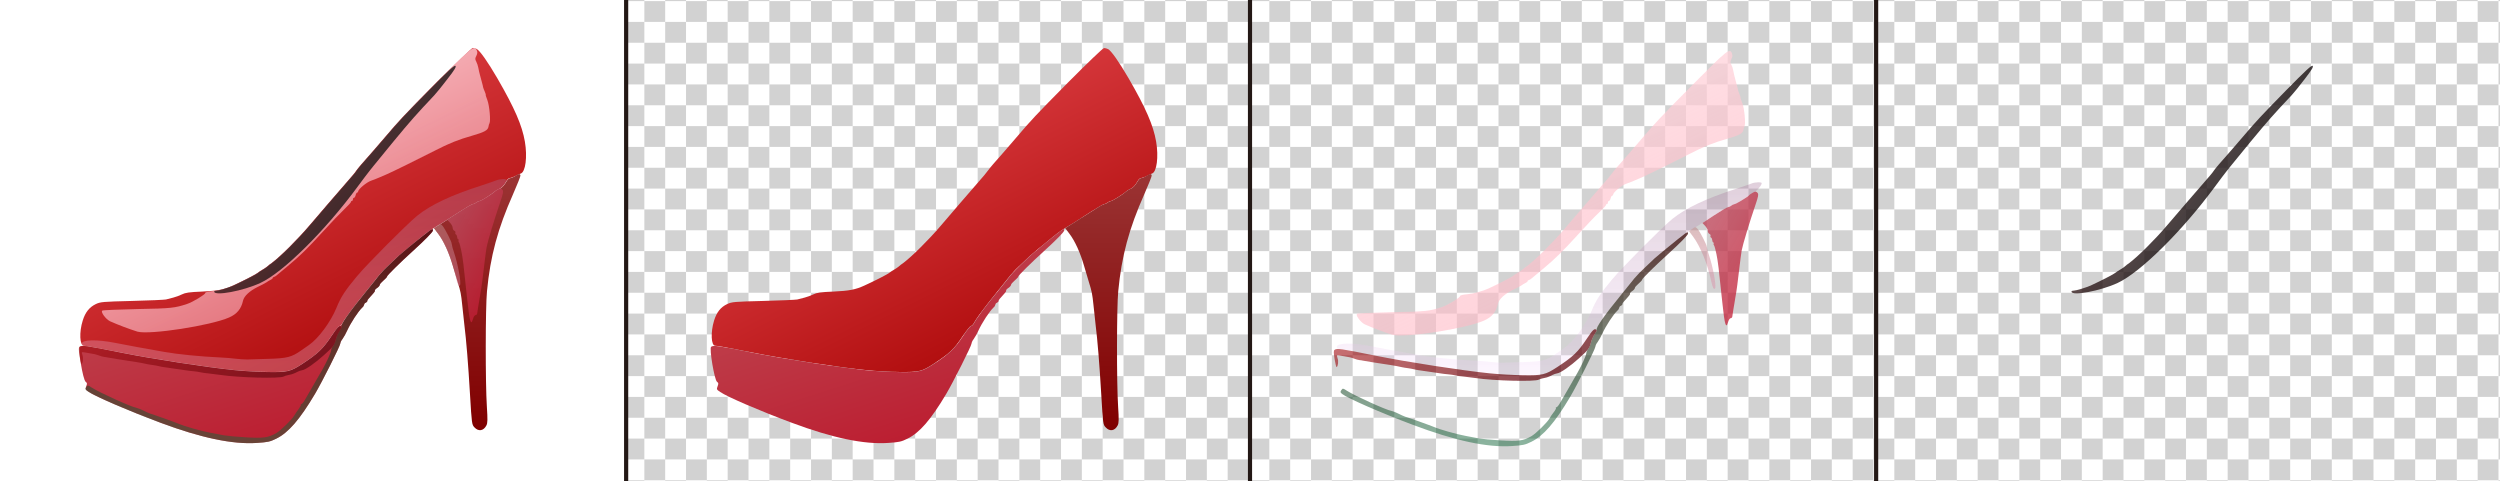 <?xml version="1.0" encoding="utf-8"?>
<!-- Generator: Adobe Illustrator 26.5.0, SVG Export Plug-In . SVG Version: 6.00 Build 0)  -->
<svg version="1.1" id="图层_1" xmlns="http://www.w3.org/2000/svg" xmlns:xlink="http://www.w3.org/1999/xlink" x="0px" y="0px"
	 viewBox="0 0 2400 462" style="enable-background:new 0 0 2400 462;" xml:space="preserve">
<style type="text/css">
	.st0{fill:none;}
	.st1{fill:#D2D2D2;}
	.st2{fill:url(#SVGID_1_);}
	.st3{fill:none;stroke:#231815;stroke-width:4;stroke-miterlimit:10;}
	.st4{fill:url(#a2575bfe-7923-4b65-aa33-f4176ac1aaaa_00000146494306252514968800000012085158685396882860_);}
	.st5{fill:url(#f35e1e73-f0e2-4e8f-9267-a04e799a9a77_00000096047955021730050090000017557470895873392282_);}
	.st6{fill:url(#f669b763-02a9-40a6-9364-c52c14dc350e_00000047754141799889132230000018387497264032018308_);}
	.st7{fill:url(#a0c11197-fb5b-46aa-b968-0b877e6c5c45_00000179629605830020197400000009415324465529208194_);}
	.st8{fill:url(#ebe5fb16-6352-450e-8e2e-dfbe1253baff_00000041284444158487928030000007950295372505268392_);}
	.st9{fill:url(#eac115e8-4d98-4df0-9721-0130eccbf795_00000114778971218490360560000016383793860514626984_);}
	.st10{fill:url(#fe43175d-ab91-4826-84d5-ac19950e8d39_00000011005100598810935110000005713629489452948654_);}
	.st11{fill:url(#f8969dab-3a93-40c6-aebb-f376fda5b95c_00000081647325305790257470000000233182488798471845_);}
	.st12{fill:url(#bc084e07-8a14-47ed-842a-760cc70b2729_00000155845018186124514280000002795341458804429220_);}
	.st13{fill:url(#bcd22cd0-6e37-4404-b5db-a87be944e314_00000129903449392076700750000009822401327765936016_);}
	.st14{fill:url(#ab501501-9312-4705-818f-b650c36d6885_00000140725705456606578300000003139218889062482099_);}
	.st15{fill:url(#ad80f7b2-57cd-4aff-8a95-322f6484bb1d_00000095305122236727205360000005641090839243521471_);}
	.st16{fill:url(#bcff9e4e-cd62-4d43-91b7-528f02bf0dfd_00000042717949106459832440000016141615804951579313_);}
	.st17{fill:url(#a98ed498-f675-475e-b411-531d4fdd040d_00000152952614513078085700000006314190398310145936_);}
	.st18{fill:url(#adc68ddb-a818-421b-94ea-c0fa07303063_00000142888554937701490770000001893988547990179211_);}
	.st19{fill:url(#a6f557b3-ef2c-41ee-8b25-3336d9c27564_00000038400701086388922040000013115263549640016573_);}
	.st20{fill:url(#af69e0a9-70d8-4389-af7e-36d324d3d449_00000123399927436621272040000017200537253827796610_);}
	.st21{fill:url(#f08fecf3-3d81-472f-807f-91dd776e5494_00000134210377264758016840000012867430782689555391_);}
	.st22{fill:url(#f1387ac1-97c5-4546-986f-32e7255192cd_00000014597428287271426810000015186516829257163907_);}
	.st23{fill:url(#bece999e-d7ad-49aa-a4bc-64951dcb72de_00000048474296491931812550000008728982000625445782_);}
</style>
<pattern  y="462" width="40" height="40" patternUnits="userSpaceOnUse" id="e4969793-e30d-4a23-b463-c408784" viewBox="0 -40 40 40" style="overflow:visible;">
	<g>
		<rect y="-40" class="st0" width="40" height="40"/>
		<rect y="-40" class="st0" width="40" height="40"/>
		<rect y="-40" class="st1" width="20" height="20"/>
		<rect x="20" y="-20" class="st1" width="20" height="20"/>
	</g>
</pattern>
<g id="ebfb0419-90b1-48d7-9103-ad2b97fe9b45">
	<pattern  id="SVGID_1_" xlink:href="#e4969793-e30d-4a23-b463-c408784" patternTransform="matrix(1 0 0 1 38.56 639.04)">
	</pattern>
	<rect x="601.1" class="st2" width="1798.9" height="462"/>
	<line class="st3" x1="601.1" y1="0" x2="601.1" y2="462"/>
	<line class="st3" x1="1200" y1="0" x2="1200" y2="462"/>
	<line class="st3" x1="1801.1" y1="0" x2="1801.1" y2="462"/>
</g>
<g id="f78a2711-e1d5-4c26-b4d6-53c6ece07e7c">
	<g id="acba04c2-b67b-40d1-86e8-a2cbf795534c">
		
			<linearGradient id="a2575bfe-7923-4b65-aa33-f4176ac1aaaa_00000094589634739419042730000003585895905168046214_" gradientUnits="userSpaceOnUse" x1="-395.508" y1="-37.392" x2="-394.818" y2="-36.392" gradientTransform="matrix(427.53 0 0 311.28 169835.047 11689.906)">
			<stop  offset="0" style="stop-color:#EC5056"/>
			<stop  offset="1" style="stop-color:#A50000"/>
		</linearGradient>
		
			<path id="a2575bfe-7923-4b65-aa33-f4176ac1aaaa" style="fill:url(#a2575bfe-7923-4b65-aa33-f4176ac1aaaa_00000094589634739419042730000003585895905168046214_);" d="
			M1063.6,47c3.2,1.7,10.7,12.4,20,28.4c16.5,28.6,23.6,44.9,26.3,60.6c2.5,14.6,0.6,29.2-4,30.6c-1.8,0.7-3.6,1.5-5.4,2.5
			c-1.6,0.9-3.4,1.6-5.2,1.9c-0.9,0-2.3,1.2-3.1,2.8c-2.2,4.1-4.9,6.9-7.2,7.6c-1.5,0.6-2.8,1.4-3.9,2.4c-2.8,2.6-13.2,9.2-14.7,9.2
			c-1.2,0.2-2.2,0.8-3.2,1.5c-1,0.8-2.1,1.3-3.3,1.5c-0.8,0-6.4,3.3-12.6,7.3c-12.8,8.4-22.6,14.5-26.6,16.7
			c-3.4,2.2-6.6,4.6-9.7,7.2c-3.8,3.1-10,8.2-13.8,11.3s-7.4,6.1-8.1,6.8s-4.8,4.6-9.2,8.7c-3.5,3.2-6.8,6.6-9.9,10.2
			c-1.1,1.5-6.5,8.2-12,15c-11.7,14.3-20.6,26.2-22.9,30.6c-0.9,1.7-2.2,3.1-3,3.1s-4.1,4.2-7.5,9.2c-8.5,12.9-13,17.2-28.2,27.1
			c-11.4,7.5-14.2,8.1-33,7.9c-9.1-0.1-23.5-0.9-32-1.8c-26.6-2.7-79.1-10.8-109.4-16.9c-23-4.6-33.4-6.5-35.4-6.5
			c-4,0-4.5-13.1-1.1-24.1c2.5-8.1,6.3-12.9,12.6-15.9c4.5-2.1,6.6-2.3,34.8-3c16.5-0.4,31.1-1.1,32.5-1.4l7-1.8
			c2.9-0.8,5.7-1.8,8.4-3.1c3.2-1.6,6.8-2.2,19.5-2.7c15-0.7,21.1-1.9,29.6-5.8C841,269,852.6,263,853.6,262c1.4-1.1,2.9-2.1,4.5-3
			c1.6-0.9,3.1-1.9,4.5-3c1.4-1.3,2.9-2.4,4.5-3.5c8.3-6.2,24.7-22.5,36.2-36c5.4-6.4,26.9-31.4,41.7-48.4c1.2-1.4,2.8-3.4,3.7-4.7
			c1.4-2,5.7-7.1,15.6-18.2c2.3-2.6,7.4-8.5,11.3-13.1c14.7-17.3,18.2-21,50-53.2c18.4-18.5,33.3-32.8,34.3-32.8
			c1.3,0.1,2.5,0.4,3.7,1"/>
		
			<linearGradient id="f35e1e73-f0e2-4e8f-9267-a04e799a9a77_00000168802704913469430820000010964764831692909217_" gradientUnits="userSpaceOnUse" x1="-385.401" y1="-36.97" x2="-385.401" y2="-35.97" gradientTransform="matrix(83.07 0 0 245.74 33079.348 9250.022)">
			<stop  offset="0" style="stop-color:#9B3434"/>
			<stop  offset="1" style="stop-color:#800000"/>
		</linearGradient>
		
			<path id="f35e1e73-f0e2-4e8f-9267-a04e799a9a77" style="fill:url(#f35e1e73-f0e2-4e8f-9267-a04e799a9a77_00000168802704913469430820000010964764831692909217_);" d="
			M1105.6,168.7c0,0.9-3.2,8.9-7.1,17.8c-14.6,32.8-21.8,59.4-25,93.1c-1.5,15.4-1.6,88.1-0.1,111c0.8,12.1,0.7,15.5-0.4,17.7
			c-2.7,5.4-7.6,6.2-11.5,2c-2.6-2.7-2.6-3.1-4.3-31.8c-1.7-28.9-3.5-51.3-5.5-67.5c-0.6-4.7-1.5-13-2-18.5
			c-1-9.9-1.6-12.9-4.3-21.5c-0.8-2.5-2.9-9.5-4.6-15.5c-3.8-13.1-8.8-24.1-14.2-31.2l-4-5.3l6.3-3.9c3.5-2.2,11.6-7.3,18-11.5
			s12.3-7.6,13.1-7.6c1.2-0.2,2.3-0.7,3.3-1.5c0.9-0.7,2-1.3,3.2-1.5c1.4,0,11.8-6.6,14.7-9.2c1.2-1,2.5-1.9,3.9-2.4
			c2.3-0.7,5-3.6,7.2-7.6c0.8-1.5,2.3-2.8,3.2-2.8c1.7-0.3,3.3-1,4.7-1.9C1103.9,166.6,1105.6,166.5,1105.6,168.7"/>
		
			<linearGradient id="f669b763-02a9-40a6-9364-c52c14dc350e_00000137123564832933185910000007153420492274711470_" gradientUnits="userSpaceOnUse" x1="-394.745" y1="-36.607" x2="-394.215" y2="-35.607" gradientTransform="matrix(339.34 0 0 205.43 134735.25 7734.607)">
			<stop  offset="0" style="stop-color:#BF4D56"/>
			<stop  offset="1" style="stop-color:#BB192D"/>
		</linearGradient>
		
			<path id="f669b763-02a9-40a6-9364-c52c14dc350e" style="fill:url(#f669b763-02a9-40a6-9364-c52c14dc350e_00000137123564832933185910000007153420492274711470_);" d="
			M1021.6,221.3c0,1.3-7.5,9-19.4,19.8c-12.3,11.2-24.6,23.3-24.6,24.3c0,0.6-1.6,2.3-3.5,3.9s-3.5,3.4-3.5,4.1s-1.1,2.1-2.5,3
			s-2.4,2-2.2,2.5s-0.5,1.7-1.5,2.7c-5,5.5-5.8,6.4-5.8,7.4c0,0.6-0.7,1.3-1.5,1.6c-0.8,0.3-1.4,0.9-1.5,1.8
			c-0.3,1.1-0.9,2.1-1.8,2.8c-4.1,3.9-11,14.5-14.6,22.3c-1.3,2.9-2.8,5.6-4.6,8.2c-1,1.2-1.7,2.7-2,4.3c0,2-17.6,37-24.2,48.1
			c-14.8,24.9-25.6,37.3-37.2,43c-6,3-8.2,3.4-18.5,4.1c-23,1.6-53.4-4.7-92.7-19.4c-30.4-11.3-61.8-24.8-68.6-29.5
			c-3.5-2.3-3.6-2.6-2.5-5.5c1-2.6,0.9-3.2-0.6-4.3c-2.5-1.9-7.6-32.4-5.6-33.6c2.6-1.6,5-1.3,39.5,5.6
			c30.3,6.1,82.8,14.2,109.4,16.9c8.5,0.9,22.9,1.7,32,1.8c18.8,0.3,21.5-0.4,33-7.9c15.2-10,19.7-14.3,28.2-27.1
			c3.4-5.1,6.7-9.2,7.5-9.2s2.1-1.4,3-3.1c2.3-4.5,11.2-16.4,22.9-30.6c5.5-6.8,11-13.5,12-15c3.1-3.6,6.4-7,9.9-10.3
			c4.3-4.1,8.6-8.2,9.5-9s4.9-4.2,8.9-7.5C1021.8,218.4,1021.6,218.6,1021.6,221.3"/>
	</g>
	<g id="bdeda54f-7927-46f1-990f-88cba1b587a4">
		
			<linearGradient id="a0c11197-fb5b-46aa-b968-0b877e6c5c45_00000064318972732697252890000015254935388574709148_" gradientUnits="userSpaceOnUse" x1="-392.876" y1="-36.162" x2="-393.526" y2="-37.162" gradientTransform="matrix(372.86 0 0 273 148098.438 10194.226)">
			<stop  offset="0" style="stop-color:#FFA8B7;stop-opacity:0.5"/>
			<stop  offset="1" style="stop-color:#FFE9ED;stop-opacity:0.88"/>
		</linearGradient>
		
			<path id="a0c11197-fb5b-46aa-b968-0b877e6c5c45" style="fill:url(#a0c11197-fb5b-46aa-b968-0b877e6c5c45_00000064318972732697252890000015254935388574709148_);" d="
			M1662.6,51.3c0.8,1.8,0.7,3-0.4,5.3c-1.3,2.5-1.3,3.3-0.1,5.5c0.9,1.9,1.6,3.9,1.9,6c0.3,1.9,1.1,5.2,1.7,7.4
			c1.3,4.7,1.6,5.9,2.2,8.2c0.2,1,0.5,1.9,0.5,2c0,0.2,0.1,0.5,0.1,0.8c0.4,1.4,0.9,2.7,1.4,4c0.8,1.9,1.3,3.5,1.1,3.5
			s0.6,2.4,1.7,5.2c2,5.2,3.3,20.1,2,22.2c-0.5,0.9-0.8,2-0.9,3c-0.6,3.7-3.7,5.4-16.2,9c-5.8,1.6-11.4,3.5-17,5.7
			c-2.5,1.1-5.4,2.4-6.5,2.8s-6.1,2.8-11,5.3c-13.4,6.9-43.6,21.8-47,23.1c-1.7,0.7-4.6,1.9-6.5,2.8s-5.7,2.3-8.4,3.3
			c-4.6,1.6-12.6,8.3-12.6,10.5c0,0.5-0.4,0.9-0.9,1c-0.5,0-1.2,1.1-1.5,2.5s-1.1,2.5-1.6,2.5s-1,0.7-1,1.5s-0.4,1.5-1,1.5
			s-0.9,0.3-0.8,0.8s-2.8,3.7-6.6,7.2s-13,13.2-20.5,21.5c-15.1,16.5-21.7,23-33.7,33l-10.3,8.6c-0.9,0.9-2,1.5-3.2,2
			c-0.5,0-0.9,0.3-0.9,0.8c0,0,0,0,0,0c0,0.5-1.2,1.5-2.8,2.2c-1.1,0.6-2.2,1.2-3.2,2c-2.7,1.6-5.4,3-8.2,4.3
			c-8.1,4-13.4,8.9-14.4,13.4c-1.7,7.8-5.8,12.8-13.4,16.1c-17.7,7.8-76,16.8-88,13.6c-9-2.9-17.8-6.2-26.4-10
			c-4.1-2-9.2-9-7.4-10.2c0.7-0.5,15.9-1.1,33.8-1.5c32.3-0.6,35.8-1,47.6-4.9c5.3-1.7,17.4-9,17.4-10.5c0-0.8,2.5-1.4,6.8-1.8
			c7.1-0.8,14.1-2.7,20.7-5.6c11-5.1,22.5-11.1,23.5-12.1c1.4-1.1,2.9-2.1,4.5-3c1.6-0.9,3.1-1.9,4.5-3c1.4-1.3,2.9-2.4,4.5-3.5
			c8.3-6.2,24.7-22.5,36.2-36c5.4-6.4,26.9-31.4,41.7-48.4c1.2-1.4,2.8-3.4,3.7-4.7c1.4-2,5.7-7.1,15.6-18.2
			c2.3-2.6,7.4-8.5,11.3-13.1c14.7-17.3,18.2-21,50-53.2c33.8-34,35.8-35.7,38.1-30.5"/>
		
			<linearGradient id="ebe5fb16-6352-450e-8e2e-dfbe1253baff_00000160909565682769590000000003770216477988766653_" gradientUnits="userSpaceOnUse" x1="-393.571" y1="-35.293" x2="-393.571" y2="-36.293" gradientTransform="matrix(407.76 0 0 185.26 161969.828 6899.758)">
			<stop  offset="0" style="stop-color:#F7DBFF;stop-opacity:0.26"/>
			<stop  offset="1" style="stop-color:#A6759A;stop-opacity:0.34"/>
		</linearGradient>
		
			<path id="ebe5fb16-6352-450e-8e2e-dfbe1253baff" style="fill:url(#ebe5fb16-6352-450e-8e2e-dfbe1253baff_00000160909565682769590000000003770216477988766653_);" d="
			M1691.1,176.6c-1.1,2.9-5.1,7.2-7.1,7.8c-1.5,0.5-2.8,1.3-4,2.4c-2.9,2.7-13.3,9.2-14.7,9.2c-1.2,0.2-2.2,0.8-3.2,1.5
			c-1,0.8-2.1,1.3-3.3,1.5c-0.8,0-6.4,3.3-12.6,7.3c-12.8,8.4-22.6,14.5-26.6,16.7c-3.4,2.2-6.6,4.6-9.7,7.2l-13.8,11.3
			c-3.8,3.1-7.4,6.1-8.1,6.8s-4.8,4.6-9.2,8.7c-3.5,3.2-6.8,6.6-9.9,10.2c-1.1,1.5-6.5,8.2-12.1,15c-11.7,14.3-20.6,26.2-22.9,30.6
			c-0.9,1.7-2.2,3.1-3,3.1s-4.1,4.2-7.4,9.2c-8.5,12.9-13,17.2-28.2,27.1c-11.4,7.5-14.2,8.1-33,7.9c-9.1-0.1-23.5-0.9-32-1.8
			c-26.6-2.7-79.1-10.8-109.4-16.9c-23.2-4.7-33.4-6.5-35.5-6.5c-1.4,0-2.1-0.6-2.1-1.9c0-3.9,14.7-4.2,32.3-0.7
			c10.6,2.1,28.3,5.4,46.7,8.6c13.4,2.4,35,4.5,54.5,5.4c4.4,0.2,10.9,0.7,14.5,1.2c3.6,0.4,7.3,0.7,11,0.7l20-0.6
			c18.1-0.5,22.4-1.6,31.5-8c2.2-1.5,5.6-3.9,7.5-5.2c9.1-6.2,21-22.3,26.6-35.8c4.2-10.4,8.4-16.8,19.6-30.2
			c10.2-12.2,47.6-49.7,57.9-58.2c12.7-10.3,32.9-19.9,61.2-28.9c6.2-2,12.5-4.2,14.2-4.9c2.2-0.9,4.5-1.3,6.9-1.4
			C1690.9,175,1691.5,175.3,1691.1,176.6"/>
		
			<linearGradient id="eac115e8-4d98-4df0-9721-0130eccbf795_00000008845668249345261720000007929620032836883110_" gradientUnits="userSpaceOnUse" x1="-366.966" y1="-34.004" x2="-367.966" y2="-35.364" gradientTransform="matrix(53.63 0 0 128.27 21374.721 4682.46)">
			<stop  offset="0" style="stop-color:#C60B25;stop-opacity:0.74"/>
			<stop  offset="1" style="stop-color:#BA5D6E;stop-opacity:0.83"/>
		</linearGradient>
		
			<path id="eac115e8-4d98-4df0-9721-0130eccbf795" style="fill:url(#eac115e8-4d98-4df0-9721-0130eccbf795_00000008845668249345261720000007929620032836883110_);" d="
			M1687.4,185.4c0.9,1.1,0.5,3.4-1.8,10.2c-6.4,18.8-12.4,38.7-13.6,44.9c-0.3,1.6-1.5,10.6-2.6,20s-2.2,18.1-2.5,19.5
			s-0.7,3.8-0.9,5.3s-0.6,4-0.9,5.5s-0.8,4.7-1.2,7.2s-0.7,5.2-0.9,6c-0.1,0.8-0.8,1.4-1.6,1.5c-0.8,0-1.9,1.7-2.5,3.9
			c-1.9,6.8-3.3,2.2-5.4-18.4c-3.7-35.4-4.2-39.4-5.7-47c-0.8-4.1-1.9-8-2.4-8.6s-0.6-1.4-0.2-1.8s0.2-0.7-0.3-0.7s-1-1-1.1-2.2
			s-0.6-2.4-1.2-2.6c-0.6-0.3-0.8-1.1-0.5-1.6c0,0,0,0,0,0c0.2-0.8-0.2-1.6-1-1.9c-1-0.6-1.6-1.7-1.6-2.8c0-1.2-1.2-3.5-2.6-5
			l-2.6-2.7l11.6-7.6c6.4-4.2,12.2-7.6,12.9-7.6c1.2-0.2,2.4-0.7,3.3-1.5c0.9-0.7,2-1.3,3.2-1.5c1.2,0,12.3-6.7,13.3-8s5.5-4,6.6-4
			C1686,184.1,1686.9,184.6,1687.4,185.4"/>
		
			<linearGradient id="fe43175d-ab91-4826-84d5-ac19950e8d39_00000006704533588871314920000003618270406458278810_" gradientUnits="userSpaceOnUse" x1="-334.257" y1="-29.555" x2="-334.257" y2="-30.555" gradientTransform="matrix(25.35 0 0 59.31 10107.52 2027.147)">
			<stop  offset="0" style="stop-color:#DC8AA5;stop-opacity:0.43"/>
			<stop  offset="1" style="stop-color:#BB8484;stop-opacity:0.55"/>
		</linearGradient>
		
			<path id="fe43175d-ab91-4826-84d5-ac19950e8d39" style="fill:url(#fe43175d-ab91-4826-84d5-ac19950e8d39_00000006704533588871314920000003618270406458278810_);" d="
			M1629.7,219.7c2.3,2.7,8.8,15.3,8.8,17.2c0.4,2.6,1.1,5.1,2,7.6c3.9,11.4,7.4,30.1,6,32.3c-1.2,1.9-2.5-0.7-3.9-7.5
			c-3.3-15.7-10.3-32.8-17.2-42.1l-3.9-5.2l2.7-2C1627.5,217.6,1627.7,217.6,1629.7,219.7"/>
		
			<linearGradient id="f8969dab-3a93-40c6-aebb-f376fda5b95c_00000011014909563559165280000001851991668490205573_" gradientUnits="userSpaceOnUse" x1="-392.694" y1="-36.566" x2="-392.694" y2="-35.565" gradientTransform="matrix(333.47 0 0 205.43 132405.312 7735.357)">
			<stop  offset="0" style="stop-color:#370000;stop-opacity:0.73"/>
			<stop  offset="1" style="stop-color:#14683C;stop-opacity:0.49"/>
		</linearGradient>
		
			<path id="f8969dab-3a93-40c6-aebb-f376fda5b95c" style="fill:url(#f8969dab-3a93-40c6-aebb-f376fda5b95c_00000011014909563559165280000001851991668490205573_);" d="
			M1620.5,224.3c0,1.3-7.5,9-19.4,19.8c-12.3,11.2-24.6,23.3-24.6,24.3c0,0.6-1.6,2.3-3.5,3.9s-3.5,3.4-3.5,4.1s-1.1,2.1-2.5,3
			s-2.4,2-2.2,2.5s-0.5,1.7-1.5,2.7c-5,5.5-5.8,6.4-5.8,7.4c0,0.6-0.7,1.3-1.5,1.6c-0.8,0.3-1.4,0.9-1.5,1.8
			c-0.3,1.1-0.9,2.1-1.8,2.8c-4.1,3.9-11,14.5-14.6,22.3c-1.3,2.9-2.8,5.6-4.6,8.2c-1,1.2-1.7,2.7-2,4.3c0,2-17.6,37-24.2,48.1
			c-14.8,24.9-25.6,37.3-37.2,43c-6,3-8.2,3.4-18.5,4.1c-23.6,1.6-54.7-5-95.9-20.6c-30.8-11.6-62-25.3-67.1-29.3
			c-2-1.6-2.1-2-0.9-3.8c1.4-1.9,1.5-1.9,5.3,0.6c7.3,4.7,37.8,18.6,42.9,19.4c2.5,0.7,4.9,1.7,7.2,2.9c1.9,1,3.8,1.8,5.8,2.6
			c0.8,0,25.6,8.9,28,10c4,1.9,21.8,7,29.8,8.4c4.5,0.8,10.5,2,13.2,2.5s12.1,1.4,20.9,1.9c17.2,1,21.5,0.4,29.4-4.1
			c4.2-2.4,15.4-13.4,17.3-17c1.2-2.1,2.5-4,4-5.9c1.6-2,2.5-3.9,2.2-4.2s-0.2-0.6,0.4-0.6s2.1-1.7,3.3-3.8
			c1.8-3,12.2-20.9,17.2-29.8c3.7-6.5,8-15.9,8.2-18.1c0.2-1.5,0.8-3,1.8-4.2c0.8-1,2.1-4,2.8-6.7c0.8-2.9,2-5.6,3.7-8.1
			c1.3-1.7,2.1-3.3,1.8-3.6c-1.5-1.5,7.3-14.1,24-34.5c5.5-6.8,11-13.5,12.1-15c3.1-3.6,6.4-7,9.9-10.2c4.3-4.1,8.6-8.2,9.5-9
			s4.9-4.2,8.9-7.5C1620.7,221.4,1620.5,221.6,1620.5,224.3"/>
		
			<linearGradient id="bc084e07-8a14-47ed-842a-760cc70b2729_00000160890030667767212550000016073389372326441866_" gradientUnits="userSpaceOnUse" x1="-393.06" y1="-28.941" x2="-389.19" y2="-27.941" gradientTransform="matrix(252.09 0 0 49.57 100009.711 1746.458)">
			<stop  offset="0" style="stop-color:#FF0000;stop-opacity:0.34"/>
			<stop  offset="1" style="stop-color:#001421"/>
		</linearGradient>
		
			<path id="bc084e07-8a14-47ed-842a-760cc70b2729" style="fill:url(#bc084e07-8a14-47ed-842a-760cc70b2729_00000160890030667767212550000016073389372326441866_);" d="
			M1532.8,316.6c0.4,0.4-0.4,2-1.7,3.8c-1.6,2.5-2.9,5.2-3.7,8.1c-1.6,6.1-2.6,7.4-11.5,15.4c-8.4,7.6-17.9,14.2-20.9,14.5
			c-1.6,0.3-3.2,0.8-4.7,1.6c-1,0.6-2.1,1.1-3.2,1.5c-0.4,0.1-0.7,0.2-1,0.4c-0.3,0.2-1.7,0.6-5.5,1.4c-1.1,0.2-2.2,0.6-3.2,1.1
			c-3.5,2.2-43.1,1.2-61.1-1.5c-3.6-0.5-9-1.2-12-1.5c-2.4-0.2-4.7-0.5-7-1c-2.1-0.5-4.3-0.8-6.5-1c-2.8-0.2-6.5-0.7-8.3-1
			s-4.8-0.7-6.8-1c-3.2-0.4-6.6-0.9-13.8-2c-1.5-0.2-3-0.5-4.5-0.9c-2-0.5-4.1-0.8-6.1-1.1c-2-0.2-4-0.6-6-1
			c-1.4-0.4-6.2-1.3-10.5-2l-6-0.9l-11-1.7c-3.8-0.6-8.1-1.3-9.5-1.6c-1-0.3-2.1-0.4-3.2-0.5c-1.6-0.2-3.2-0.7-4.8-1.3
			c-1.5-0.6-3-1-4.6-1.4c-0.3,0-3-0.5-6.1-1.1s-5.8-1-6-0.7s0,1.5,0.5,2.9c1,2.5,0.4,7.5-0.9,8.3c-0.4,0.3-1.3-3.2-2-7.6
			c-1-6.7-1-8.3,0.1-9c2.5-1.6,5.1-1.2,39.4,5.7c30.3,6.1,82.8,14.2,109.4,16.9c8.5,0.9,22.9,1.7,32,1.8c18.8,0.3,21.5-0.4,33-7.9
			c15.2-10,19.7-14.3,28.2-27.1c5.7-8.6,7.5-10.3,9.2-8.6"/>
	</g>
	<g id="aa881288-bd1a-4474-86c1-71845b48eadc">
		
			<linearGradient id="bcd22cd0-6e37-4404-b5db-a87be944e314_00000172399384675761144570000004074107845497794467_" gradientUnits="userSpaceOnUse" x1="-388.587" y1="-36.607" x2="-387.587" y2="-35.847" gradientTransform="matrix(231.93 0 0 218.61 92116.758 8093.885)">
			<stop  offset="0" style="stop-color:#440000;stop-opacity:0.59"/>
			<stop  offset="1" style="stop-color:#002526"/>
		</linearGradient>
		
			<path id="bcd22cd0-6e37-4404-b5db-a87be944e314" style="fill:url(#bcd22cd0-6e37-4404-b5db-a87be944e314_00000172399384675761144570000004074107845497794467_);" d="
			M2212.6,75.8c-4.9,6.4-10.6,13.5-12.7,15.7c-17.2,18.2-23,24.8-39.3,44.5c-10.1,12.4-18.8,22.9-19.2,23.5s-2.1,2.6-3.6,4.5
			s-6.9,8.9-11.7,15.5c-31,42.1-71.3,82-93.1,92.1c-16.4,7.7-44.4,12.9-44.4,8.3c0-0.5,1-0.9,2.3-0.9c2.2,0,11.9-3,16.2-4.9
			c11-5.1,22.5-11.1,23.5-12.1c1.4-1.1,2.9-2.1,4.5-3c1.6-0.9,3.1-1.9,4.5-3c1.4-1.3,2.9-2.4,4.5-3.5c8.3-6.2,24.7-22.5,36.2-36
			c5.4-6.4,26.9-31.4,41.7-48.4c1.2-1.4,2.8-3.4,3.6-4.7c1.4-2,5.7-7.1,15.6-18.2c2.3-2.6,7.4-8.5,11.3-13.1
			c13.6-16,17.6-20.3,41.9-45.1c19-19.3,24.7-24.6,25.7-23.8S2219.6,66.7,2212.6,75.8"/>
	</g>
	<g id="f005b918-d186-4490-a9ad-0371eaf0cbf4">
		
			<linearGradient id="ab501501-9312-4705-818f-b650c36d6885_00000053524139022389449380000017488552363847980735_" gradientUnits="userSpaceOnUse" x1="-396.923" y1="-37.388" x2="-396.233" y2="-36.388" gradientTransform="matrix(427.53 0 0 311.28 169835.047 11689.906)">
			<stop  offset="0" style="stop-color:#EC5056"/>
			<stop  offset="1" style="stop-color:#A50000"/>
		</linearGradient>
		
			<path id="ab501501-9312-4705-818f-b650c36d6885" style="fill:url(#ab501501-9312-4705-818f-b650c36d6885_00000053524139022389449380000017488552363847980735_);" d="
			M457.6,47c3.2,1.7,10.7,12.4,20,28.4c16.5,28.6,23.6,44.9,26.3,60.6c2.5,14.6,0.6,29.2-4,30.6c-1.8,0.7-3.6,1.5-5.4,2.5
			c-1.6,0.9-3.4,1.6-5.2,1.9c-0.9,0-2.3,1.2-3.1,2.8c-2.2,4.1-4.9,6.9-7.2,7.6c-1.5,0.6-2.8,1.4-4,2.4c-2.8,2.6-13.2,9.2-14.7,9.2
			c-1.2,0.2-2.2,0.8-3.2,1.5c-1,0.8-2.1,1.3-3.3,1.5c-0.8,0-6.4,3.3-12.6,7.3c-12.8,8.4-22.6,14.5-26.6,16.7
			c-3.4,2.2-6.6,4.6-9.7,7.2c-3.8,3.1-10,8.2-13.8,11.3s-7.4,6.1-8.1,6.8s-4.8,4.6-9.2,8.7c-3.5,3.2-6.8,6.6-9.9,10.2
			c-1.1,1.5-6.5,8.2-12,15c-11.7,14.3-20.6,26.2-22.9,30.6c-0.9,1.7-2.2,3.1-3,3.1s-4.1,4.2-7.5,9.2c-8.5,12.9-13,17.2-28.2,27.1
			c-11.4,7.5-14.2,8.1-33,7.9c-9.1-0.1-23.5-0.9-32-1.8c-26.6-2.7-79.1-10.8-109.4-16.9c-23-4.6-33.4-6.5-35.4-6.5
			c-4,0-4.6-13.1-1.1-24.1c2.5-8.1,6.4-12.9,12.6-15.9c4.5-2.1,6.6-2.3,34.8-3c16.5-0.4,31.1-1.1,32.5-1.4l7-1.8
			c2.9-0.8,5.7-1.8,8.4-3.1c3.2-1.6,6.8-2.2,19.5-2.7c14.9-0.7,21.1-1.9,29.6-5.8c11-5.1,22.5-11.1,23.5-12.1c1.4-1.1,2.9-2.1,4.5-3
			c1.6-0.9,3.1-1.9,4.5-3c1.4-1.3,2.9-2.4,4.5-3.5c8.3-6.2,24.7-22.5,36.2-36c5.4-6.4,26.9-31.4,41.7-48.4c1.2-1.4,2.8-3.4,3.6-4.7
			c1.4-2,5.7-7.1,15.6-18.2c2.3-2.6,7.4-8.5,11.3-13.1c14.7-17.3,18.2-21,50-53.2C438,60.3,452.9,46,453.9,46
			C455.2,46,456.4,46.4,457.6,47"/>
		
			<linearGradient id="ad80f7b2-57cd-4aff-8a95-322f6484bb1d_00000011722726045455334760000000644341786865136282_" gradientUnits="userSpaceOnUse" x1="-392.697" y1="-36.97" x2="-392.697" y2="-35.97" gradientTransform="matrix(83.07 0 0 245.74 33079.348 9250.022)">
			<stop  offset="0" style="stop-color:#9B3434"/>
			<stop  offset="1" style="stop-color:#800000"/>
		</linearGradient>
		
			<path id="ad80f7b2-57cd-4aff-8a95-322f6484bb1d" style="fill:url(#ad80f7b2-57cd-4aff-8a95-322f6484bb1d_00000011722726045455334760000000644341786865136282_);" d="
			M499.6,168.7c0,0.9-3.2,8.9-7.1,17.8c-14.6,32.8-21.8,59.4-25,93.1c-1.5,15.4-1.6,88.1-0.1,111c0.8,12.1,0.7,15.5-0.4,17.7
			c-2.7,5.4-7.6,6.2-11.5,2c-2.5-2.7-2.6-3.1-4.3-31.8c-1.7-28.9-3.5-51.3-5.5-67.5c-0.6-4.7-1.5-13-2-18.5
			c-1-9.9-1.5-12.9-4.3-21.5c-0.8-2.5-2.9-9.5-4.6-15.5c-3.8-13.1-8.8-24.1-14.2-31.2l-4-5.3l6.3-3.9c3.5-2.2,11.6-7.3,18-11.5
			s12.3-7.5,13.1-7.5c1.2-0.2,2.3-0.7,3.3-1.5c0.9-0.7,2-1.3,3.2-1.5c1.4,0,11.9-6.6,14.7-9.2c1.2-1,2.5-1.9,4-2.4
			c2.3-0.7,5-3.6,7.2-7.6c0.8-1.5,2.3-2.8,3.2-2.8c1.7-0.3,3.3-1,4.7-1.9C497.8,166.6,499.6,166.5,499.6,168.7"/>
		
			<linearGradient id="bcff9e4e-cd62-4d43-91b7-528f02bf0dfd_00000087385417292829515760000011263603504589975474_" gradientUnits="userSpaceOnUse" x1="-396.529" y1="-36.605" x2="-395.999" y2="-35.605" gradientTransform="matrix(339.34 0 0 205.43 134735.25 7734.607)">
			<stop  offset="0" style="stop-color:#BF4D56"/>
			<stop  offset="1" style="stop-color:#BB192D"/>
		</linearGradient>
		
			<path id="bcff9e4e-cd62-4d43-91b7-528f02bf0dfd" style="fill:url(#bcff9e4e-cd62-4d43-91b7-528f02bf0dfd_00000087385417292829515760000011263603504589975474_);" d="
			M415.6,221.3c0,1.3-7.5,9-19.4,19.8c-12.3,11.2-24.6,23.3-24.6,24.3c0,0.6-1.6,2.3-3.5,3.9s-3.5,3.4-3.5,4.1s-1.1,2.1-2.5,3
			s-2.4,2-2.2,2.5s-0.5,1.7-1.5,2.7c-5,5.5-5.8,6.4-5.8,7.4c0,0.6-0.7,1.3-1.5,1.6c-0.8,0.3-1.4,0.9-1.5,1.8
			c-0.3,1.1-0.9,2.1-1.8,2.8c-4.1,3.9-11,14.5-14.6,22.3c-1.3,2.9-2.8,5.6-4.6,8.2c-1,1.2-1.7,2.7-2,4.3c0,2-17.6,37-24.2,48.1
			c-14.8,24.9-25.6,37.3-37.2,43c-6,3-8.2,3.4-18.5,4.1c-23,1.6-53.4-4.7-92.7-19.4c-30.4-11.4-61.8-24.9-68.7-29.5
			c-3.4-2.3-3.6-2.6-2.5-5.5c1-2.6,0.9-3.2-0.6-4.3c-2.6-1.9-7.6-32.4-5.6-33.6c2.6-1.6,5-1.3,39.4,5.6
			c30.3,6.1,82.8,14.2,109.4,16.9c8.5,0.9,22.9,1.7,32,1.8c18.8,0.3,21.5-0.4,33-7.9c15.2-10,19.7-14.3,28.2-27.1
			c3.4-5.1,6.7-9.2,7.5-9.2s2.1-1.4,3-3.1c2.3-4.5,11.2-16.4,22.9-30.6c5.5-6.8,11-13.5,12-15c3.1-3.6,6.4-7,9.8-10.2
			c4.3-4.1,8.6-8.2,9.5-9s4.9-4.2,8.9-7.5C415.8,218.4,415.6,218.6,415.6,221.3"/>
	</g>
	<g id="f175bc7c-3742-483d-8638-6857b0981b4b">
		
			<linearGradient id="a98ed498-f675-475e-b411-531d4fdd040d_00000070118727965479563680000013160899496878116230_" gradientUnits="userSpaceOnUse" x1="-396.107" y1="-36.172" x2="-396.757" y2="-37.172" gradientTransform="matrix(372.86 0 0 273 148098.438 10194.226)">
			<stop  offset="0" style="stop-color:#FFA8B7;stop-opacity:0.5"/>
			<stop  offset="1" style="stop-color:#FFE9ED;stop-opacity:0.88"/>
		</linearGradient>
		
			<path id="a98ed498-f675-475e-b411-531d4fdd040d" style="fill:url(#a98ed498-f675-475e-b411-531d4fdd040d_00000070118727965479563680000013160899496878116230_);" d="
			M457.7,48.3c0.8,1.8,0.7,3-0.4,5.3c-1.3,2.5-1.3,3.3-0.1,5.5c0.9,1.9,1.6,3.9,2,6c0.3,1.9,1.1,5.2,1.7,7.4
			c1.3,4.7,1.6,5.9,2.2,8.2c0.2,1,0.5,1.9,0.5,2c0.1,0.2,0.1,0.5,0.1,0.8c0.4,1.4,0.9,2.7,1.5,4c0.8,1.9,1.3,3.5,1.1,3.5
			s0.5,2.4,1.6,5.2c2,5.2,3.3,20.1,2,22.2c-0.5,0.9-0.8,2-0.9,3c-0.6,3.7-3.7,5.4-16.2,9c-5.8,1.6-11.4,3.5-17,5.7
			c-2.5,1.1-5.4,2.4-6.5,2.8s-6,2.8-11,5.3c-13.5,6.9-43.6,21.8-47,23.1c-1.6,0.7-4.6,1.9-6.5,2.8s-5.7,2.3-8.4,3.3
			c-4.6,1.6-12.6,8.3-12.6,10.5c0,0.5-0.4,0.9-0.9,1c-0.5,0-1.2,1.1-1.5,2.5s-1.1,2.5-1.6,2.5s-1,0.7-1,1.5s-0.5,1.5-1,1.5
			s-0.9,0.3-0.8,0.8s-2.8,3.7-6.5,7.2s-13,13.2-20.5,21.5c-15.1,16.5-21.7,23-33.7,33c-4.4,3.7-9,7.5-10.3,8.6c-0.9,0.9-2,1.5-3.2,2
			c-0.5,0-0.9,0.3-0.9,0.8c0,0.5-1.2,1.5-2.8,2.2c-1.1,0.6-2.2,1.2-3.2,2c-2.7,1.6-5.4,3-8.2,4.3c-8.1,4-13.4,8.9-14.4,13.4
			c-1.7,7.8-5.8,12.8-13.4,16.1c-17.7,7.8-76,16.8-87.9,13.6c-9-2.9-17.8-6.2-26.4-10c-4.1-2-9.2-9-7.4-10.2
			c0.7-0.5,15.9-1.1,33.8-1.5c32.4-0.6,35.8-1,47.6-4.9c5.3-1.7,17.4-9,17.4-10.5c0-0.8,2.5-1.4,6.8-1.8c7.1-0.8,14.1-2.7,20.7-5.6
			c11-5.2,22.5-11.2,23.5-12.2c1.4-1.1,2.9-2.1,4.5-3c1.6-0.9,3.1-1.9,4.5-3c1.4-1.3,2.9-2.4,4.5-3.5c8.3-6.2,24.7-22.5,36.2-36
			c5.4-6.4,26.9-31.4,41.7-48.4c1.2-1.4,2.8-3.4,3.6-4.7c1.4-2,5.7-7.1,15.6-18.2c2.3-2.6,7.4-8.5,11.3-13.1
			c14.7-17.3,18.2-21,50-53.2C453.3,44.9,455.3,43.2,457.7,48.3"/>
		
			<linearGradient id="adc68ddb-a818-421b-94ea-c0fa07303063_00000047773102578416052060000018094079830826850714_" gradientUnits="userSpaceOnUse" x1="-396.526" y1="-35.313" x2="-396.526" y2="-36.313" gradientTransform="matrix(407.76 0 0 185.26 161969.828 6899.758)">
			<stop  offset="0" style="stop-color:#F7DBFF;stop-opacity:0.26"/>
			<stop  offset="1" style="stop-color:#A6759A;stop-opacity:0.34"/>
		</linearGradient>
		
			<path id="adc68ddb-a818-421b-94ea-c0fa07303063" style="fill:url(#adc68ddb-a818-421b-94ea-c0fa07303063_00000047773102578416052060000018094079830826850714_);" d="
			M486.2,173.6c-1.1,2.9-5.1,7.2-7.1,7.8c-1.5,0.5-2.8,1.3-4,2.4c-2.9,2.7-13.3,9.2-14.7,9.2c-1.2,0.2-2.2,0.8-3.2,1.5
			c-1,0.8-2.1,1.3-3.3,1.5c-0.8,0-6.4,3.3-12.6,7.3c-12.8,8.4-22.6,14.5-26.6,16.7c-3.4,2.2-6.6,4.6-9.7,7.2
			c-3.8,3.1-10,8.2-13.8,11.3s-7.4,6.1-8.1,6.8s-4.8,4.6-9.2,8.7c-3.5,3.2-6.8,6.6-9.9,10.2c-1.1,1.5-6.5,8.2-12,15
			c-11.7,14.3-20.6,26.2-22.9,30.6c-0.9,1.7-2.2,3.1-3,3.1s-4.1,4.2-7.5,9.2c-8.5,12.9-13,17.2-28.2,27.1c-11.4,7.5-14.2,8.1-33,7.9
			c-9.1-0.1-23.5-0.9-32-1.8c-26.6-2.7-79.1-10.8-109.4-16.9c-23.2-4.7-33.3-6.6-35.4-6.6c-1.4,0-2.1-0.6-2.1-1.9
			c0-3.9,14.7-4.2,32.3-0.7c10.6,2.1,28.3,5.4,46.7,8.6c13.4,2.4,35.1,4.5,54.5,5.4c4.4,0.2,10.9,0.7,14.5,1.2
			c3.6,0.4,7.3,0.7,11,0.7l20-0.6c18.1-0.5,22.4-1.6,31.5-8c2.2-1.5,5.6-3.9,7.5-5.2c9.1-6.2,21-22.3,26.5-35.8
			c4.2-10.4,8.4-16.8,19.6-30.2c10.2-12.2,47.6-49.7,57.9-58.2c12.7-10.3,32.9-19.9,61.3-28.9c6.1-2,12.5-4.2,14.2-4.9
			c2.2-0.9,4.5-1.3,6.9-1.4C486.1,172,486.7,172.3,486.2,173.6"/>
		
			<linearGradient id="a6f557b3-ef2c-41ee-8b25-3336d9c27564_00000173123385373865148940000015880325962474771074_" gradientUnits="userSpaceOnUse" x1="-389.437" y1="-34.033" x2="-390.437" y2="-35.393" gradientTransform="matrix(53.63 0 0 128.27 21374.721 4682.46)">
			<stop  offset="0" style="stop-color:#C60B25;stop-opacity:0.74"/>
			<stop  offset="1" style="stop-color:#BA5D6E;stop-opacity:0.83"/>
		</linearGradient>
		
			<path id="a6f557b3-ef2c-41ee-8b25-3336d9c27564" style="fill:url(#a6f557b3-ef2c-41ee-8b25-3336d9c27564_00000173123385373865148940000015880325962474771074_);" d="
			M482.5,182.4c0.9,1.1,0.5,3.4-1.8,10.2c-6.4,18.8-12.4,38.7-13.6,44.9c-0.3,1.6-1.5,10.6-2.6,20s-2.2,18.1-2.5,19.5
			s-0.7,3.8-0.9,5.3s-0.6,4-0.9,5.5s-0.8,4.7-1.2,7.2s-0.8,5.2-0.9,6c-0.1,0.8-0.8,1.4-1.6,1.5c-0.8,0-1.9,1.7-2.5,3.9
			c-1.9,6.8-3.2,2.2-5.4-18.4c-3.7-35.4-4.2-39.4-5.7-47c-0.8-4.1-1.9-8-2.4-8.6s-0.6-1.4-0.2-1.8s0.2-0.7-0.3-0.7s-1-1-1.1-2.2
			s-0.6-2.4-1.2-2.6c-0.6-0.3-0.8-1.1-0.5-1.6c0,0,0,0,0,0c0.2-0.8-0.2-1.7-1-1.9c-1-0.6-1.6-1.7-1.6-2.8c0-1.2-1.2-3.5-2.6-5
			l-2.6-2.7l11.5-7.6c6.4-4.2,12.2-7.6,12.9-7.6c1.2-0.2,2.4-0.7,3.3-1.5c0.9-0.7,2-1.3,3.2-1.5c1.2,0,12.3-6.7,13.3-8s5.5-4,6.6-4
			C481.1,181.1,481.9,181.6,482.5,182.4"/>
		
			<linearGradient id="af69e0a9-70d8-4389-af7e-36d324d3d449_00000071521050554514377380000007785726742609590162_" gradientUnits="userSpaceOnUse" x1="-381.787" y1="-29.605" x2="-381.787" y2="-30.605" gradientTransform="matrix(25.35 0 0 59.31 10107.52 2027.147)">
			<stop  offset="0" style="stop-color:#DC8AA5;stop-opacity:0.43"/>
			<stop  offset="1" style="stop-color:#BB8484;stop-opacity:0.55"/>
		</linearGradient>
		
			<path id="af69e0a9-70d8-4389-af7e-36d324d3d449" style="fill:url(#af69e0a9-70d8-4389-af7e-36d324d3d449_00000071521050554514377380000007785726742609590162_);" d="
			M424.8,216.7c2.3,2.7,8.8,15.3,8.8,17.2c0.4,2.6,1.1,5.1,2,7.6c3.9,11.4,7.4,30.1,6,32.3c-1.2,1.9-2.5-0.7-3.9-7.5
			c-3.3-15.7-10.3-32.8-17.2-42.1l-3.8-5.2l2.7-2C422.6,214.6,422.8,214.6,424.8,216.7"/>
		
			<linearGradient id="f08fecf3-3d81-472f-807f-91dd776e5494_00000040576461036667561780000002196390018271671217_" gradientUnits="userSpaceOnUse" x1="-396.307" y1="-36.575" x2="-396.307" y2="-35.575" gradientTransform="matrix(333.47 0 0 205.43 132405.312 7735.357)">
			<stop  offset="0" style="stop-color:#370000;stop-opacity:0.73"/>
			<stop  offset="1" style="stop-color:#14683C;stop-opacity:0.49"/>
		</linearGradient>
		
			<path id="f08fecf3-3d81-472f-807f-91dd776e5494" style="fill:url(#f08fecf3-3d81-472f-807f-91dd776e5494_00000040576461036667561780000002196390018271671217_);" d="
			M415.6,221.3c0,1.3-7.5,9-19.4,19.8c-12.3,11.2-24.6,23.3-24.6,24.3c0,0.6-1.6,2.3-3.5,3.9s-3.5,3.4-3.5,4.1s-1.1,2.1-2.5,3
			s-2.4,2-2.2,2.5s-0.5,1.7-1.5,2.7c-5,5.5-5.8,6.4-5.8,7.4c0,0.6-0.7,1.3-1.5,1.6c-0.8,0.3-1.4,0.9-1.5,1.8
			c-0.3,1.1-0.9,2.1-1.8,2.8c-4.1,3.9-11,14.5-14.6,22.3c-1.3,2.9-2.8,5.6-4.6,8.2c-1,1.2-1.7,2.7-2,4.3c0,2-17.6,37-24.2,48.1
			c-14.8,24.9-25.6,37.3-37.2,43c-6,3-8.2,3.4-18.5,4.1c-23.6,1.6-54.6-5-95.9-20.6c-30.8-11.6-62-25.3-67.1-29.3
			c-2-1.6-2.1-2-0.9-3.8c1.4-1.9,1.5-1.9,5.3,0.6c7.3,4.7,37.8,18.6,42.9,19.4c2.5,0.7,4.9,1.7,7.2,2.9c1.9,1,3.8,1.8,5.8,2.6
			c0.8,0,25.6,8.9,28,10c4.1,1.9,21.8,7,29.8,8.4c4.5,0.8,10.5,2,13.2,2.5s12.1,1.4,20.9,1.9c17.1,1,21.5,0.4,29.4-4.1
			c4.2-2.4,15.4-13.4,17.3-17c1.2-2.1,2.6-4,4-5.9c1.5-2,2.5-3.9,2.2-4.2s-0.2-0.6,0.4-0.6s2.1-1.7,3.3-3.8
			c1.8-3,12.1-20.9,17.2-29.8c3.7-6.5,8-15.9,8.2-18.1c0.2-1.5,0.8-3,1.8-4.2c0.8-1,2.1-4,2.8-6.7c0.8-2.9,2-5.6,3.6-8.1
			c1.3-1.7,2.1-3.3,1.8-3.6c-1.5-1.5,7.3-14.1,24-34.5c5.5-6.8,11-13.5,12-15c3.1-3.6,6.4-7,9.9-10.2c4.3-4.1,8.6-8.2,9.5-9
			s4.9-4.2,8.9-7.5C415.8,218.4,415.6,218.6,415.6,221.3"/>
		
			<linearGradient id="f1387ac1-97c5-4546-986f-32e7255192cd_00000080179010798333661760000016307890438862211766_" gradientUnits="userSpaceOnUse" x1="-397.84" y1="-29.001" x2="-393.97" y2="-28.001" gradientTransform="matrix(252.09 0 0 49.57 100009.711 1746.458)">
			<stop  offset="0" style="stop-color:#FF0000;stop-opacity:0.34"/>
			<stop  offset="1" style="stop-color:#001421"/>
		</linearGradient>
		
			<path id="f1387ac1-97c5-4546-986f-32e7255192cd" style="fill:url(#f1387ac1-97c5-4546-986f-32e7255192cd_00000080179010798333661760000016307890438862211766_);" d="
			M327.9,313.6c0.4,0.4-0.4,2-1.7,3.8c-1.6,2.5-2.9,5.2-3.7,8.1c-1.6,6.1-2.6,7.4-11.5,15.4c-8.4,7.6-17.9,14.2-20.9,14.5
			c-1.6,0.3-3.2,0.8-4.7,1.6c-1,0.6-2.1,1.1-3.2,1.5c-0.4,0.1-0.7,0.2-1,0.4c-0.3,0.2-1.7,0.6-5.5,1.4c-1.1,0.2-2.2,0.6-3.2,1.1
			c-3.5,2.2-43.1,1.2-61.1-1.5c-3.6-0.5-9-1.2-12-1.5c-2.4-0.2-4.7-0.5-7-1c-2.1-0.5-4.3-0.8-6.5-1c-2.8-0.2-6.5-0.7-8.3-1
			s-4.8-0.7-6.8-1c-3.2-0.4-6.6-0.9-13.8-2c-1.5-0.2-3-0.5-4.5-0.9c-2-0.5-4.1-0.8-6.1-1.1c-2-0.2-4-0.6-6-1
			c-1.4-0.4-6.2-1.3-10.5-2l-6-0.9l-11-1.7c-3.8-0.6-8.1-1.3-9.5-1.6c-1-0.3-2.1-0.4-3.2-0.5c-1.6-0.2-3.2-0.7-4.8-1.3
			c-1.5-0.6-3-1-4.6-1.4c-0.3,0-3-0.5-6.1-1.1s-5.8-1-6-0.7s0,1.5,0.5,2.9c1,2.5,0.4,7.5-0.9,8.3c-0.4,0.3-1.3-3.2-1.9-7.6
			c-1-6.7-1-8.3,0.1-9c2.5-1.6,5.1-1.2,39.4,5.7c30.3,6.1,82.8,14.2,109.4,16.9c8.5,0.9,22.9,1.7,32,1.8c18.8,0.3,21.5-0.4,33-7.9
			c15.2-10,19.7-14.3,28.2-27.1c5.7-8.6,7.5-10.3,9.2-8.6"/>
	</g>
	<g id="e2e4859f-254b-4af9-800d-d097b0f8cf14">
		
			<linearGradient id="bece999e-d7ad-49aa-a4bc-64951dcb72de_00000107574126357352516650000005003939668547627161_" gradientUnits="userSpaceOnUse" x1="-396.276" y1="-36.608" x2="-395.276" y2="-35.848" gradientTransform="matrix(231.93 0 0 218.61 92116.758 8093.885)">
			<stop  offset="0" style="stop-color:#440000;stop-opacity:0.59"/>
			<stop  offset="1" style="stop-color:#002526"/>
		</linearGradient>
		
			<path id="bece999e-d7ad-49aa-a4bc-64951dcb72de" style="fill:url(#bece999e-d7ad-49aa-a4bc-64951dcb72de_00000107574126357352516650000005003939668547627161_);" d="
			M429.6,75.8c-4.9,6.4-10.6,13.5-12.7,15.7c-17.2,18.2-23,24.8-39.3,44.5c-10.1,12.4-18.8,22.9-19.2,23.5s-2.1,2.6-3.6,4.5
			s-6.9,8.9-11.7,15.5c-31,42.1-71.3,82-93.1,92.1c-16.4,7.7-44.4,12.9-44.4,8.3c0-0.5,1.1-0.9,2.3-0.9c2.2,0,11.9-3,16.2-4.9
			c11-5.1,22.5-11.1,23.5-12.1c1.4-1.1,2.9-2.1,4.5-3c1.6-0.9,3.1-1.9,4.5-3c1.4-1.3,2.9-2.4,4.5-3.5c8.3-6.2,24.7-22.5,36.2-36
			c5.4-6.4,26.9-31.4,41.7-48.4c1.2-1.4,2.8-3.4,3.6-4.7c1.4-2,5.7-7.1,15.6-18.2c2.3-2.6,7.4-8.5,11.3-13.1
			c13.6-16,17.6-20.3,42-45.1c19-19.3,24.7-24.6,25.7-23.8S436.7,66.7,429.6,75.8"/>
	</g>
</g>
</svg>

